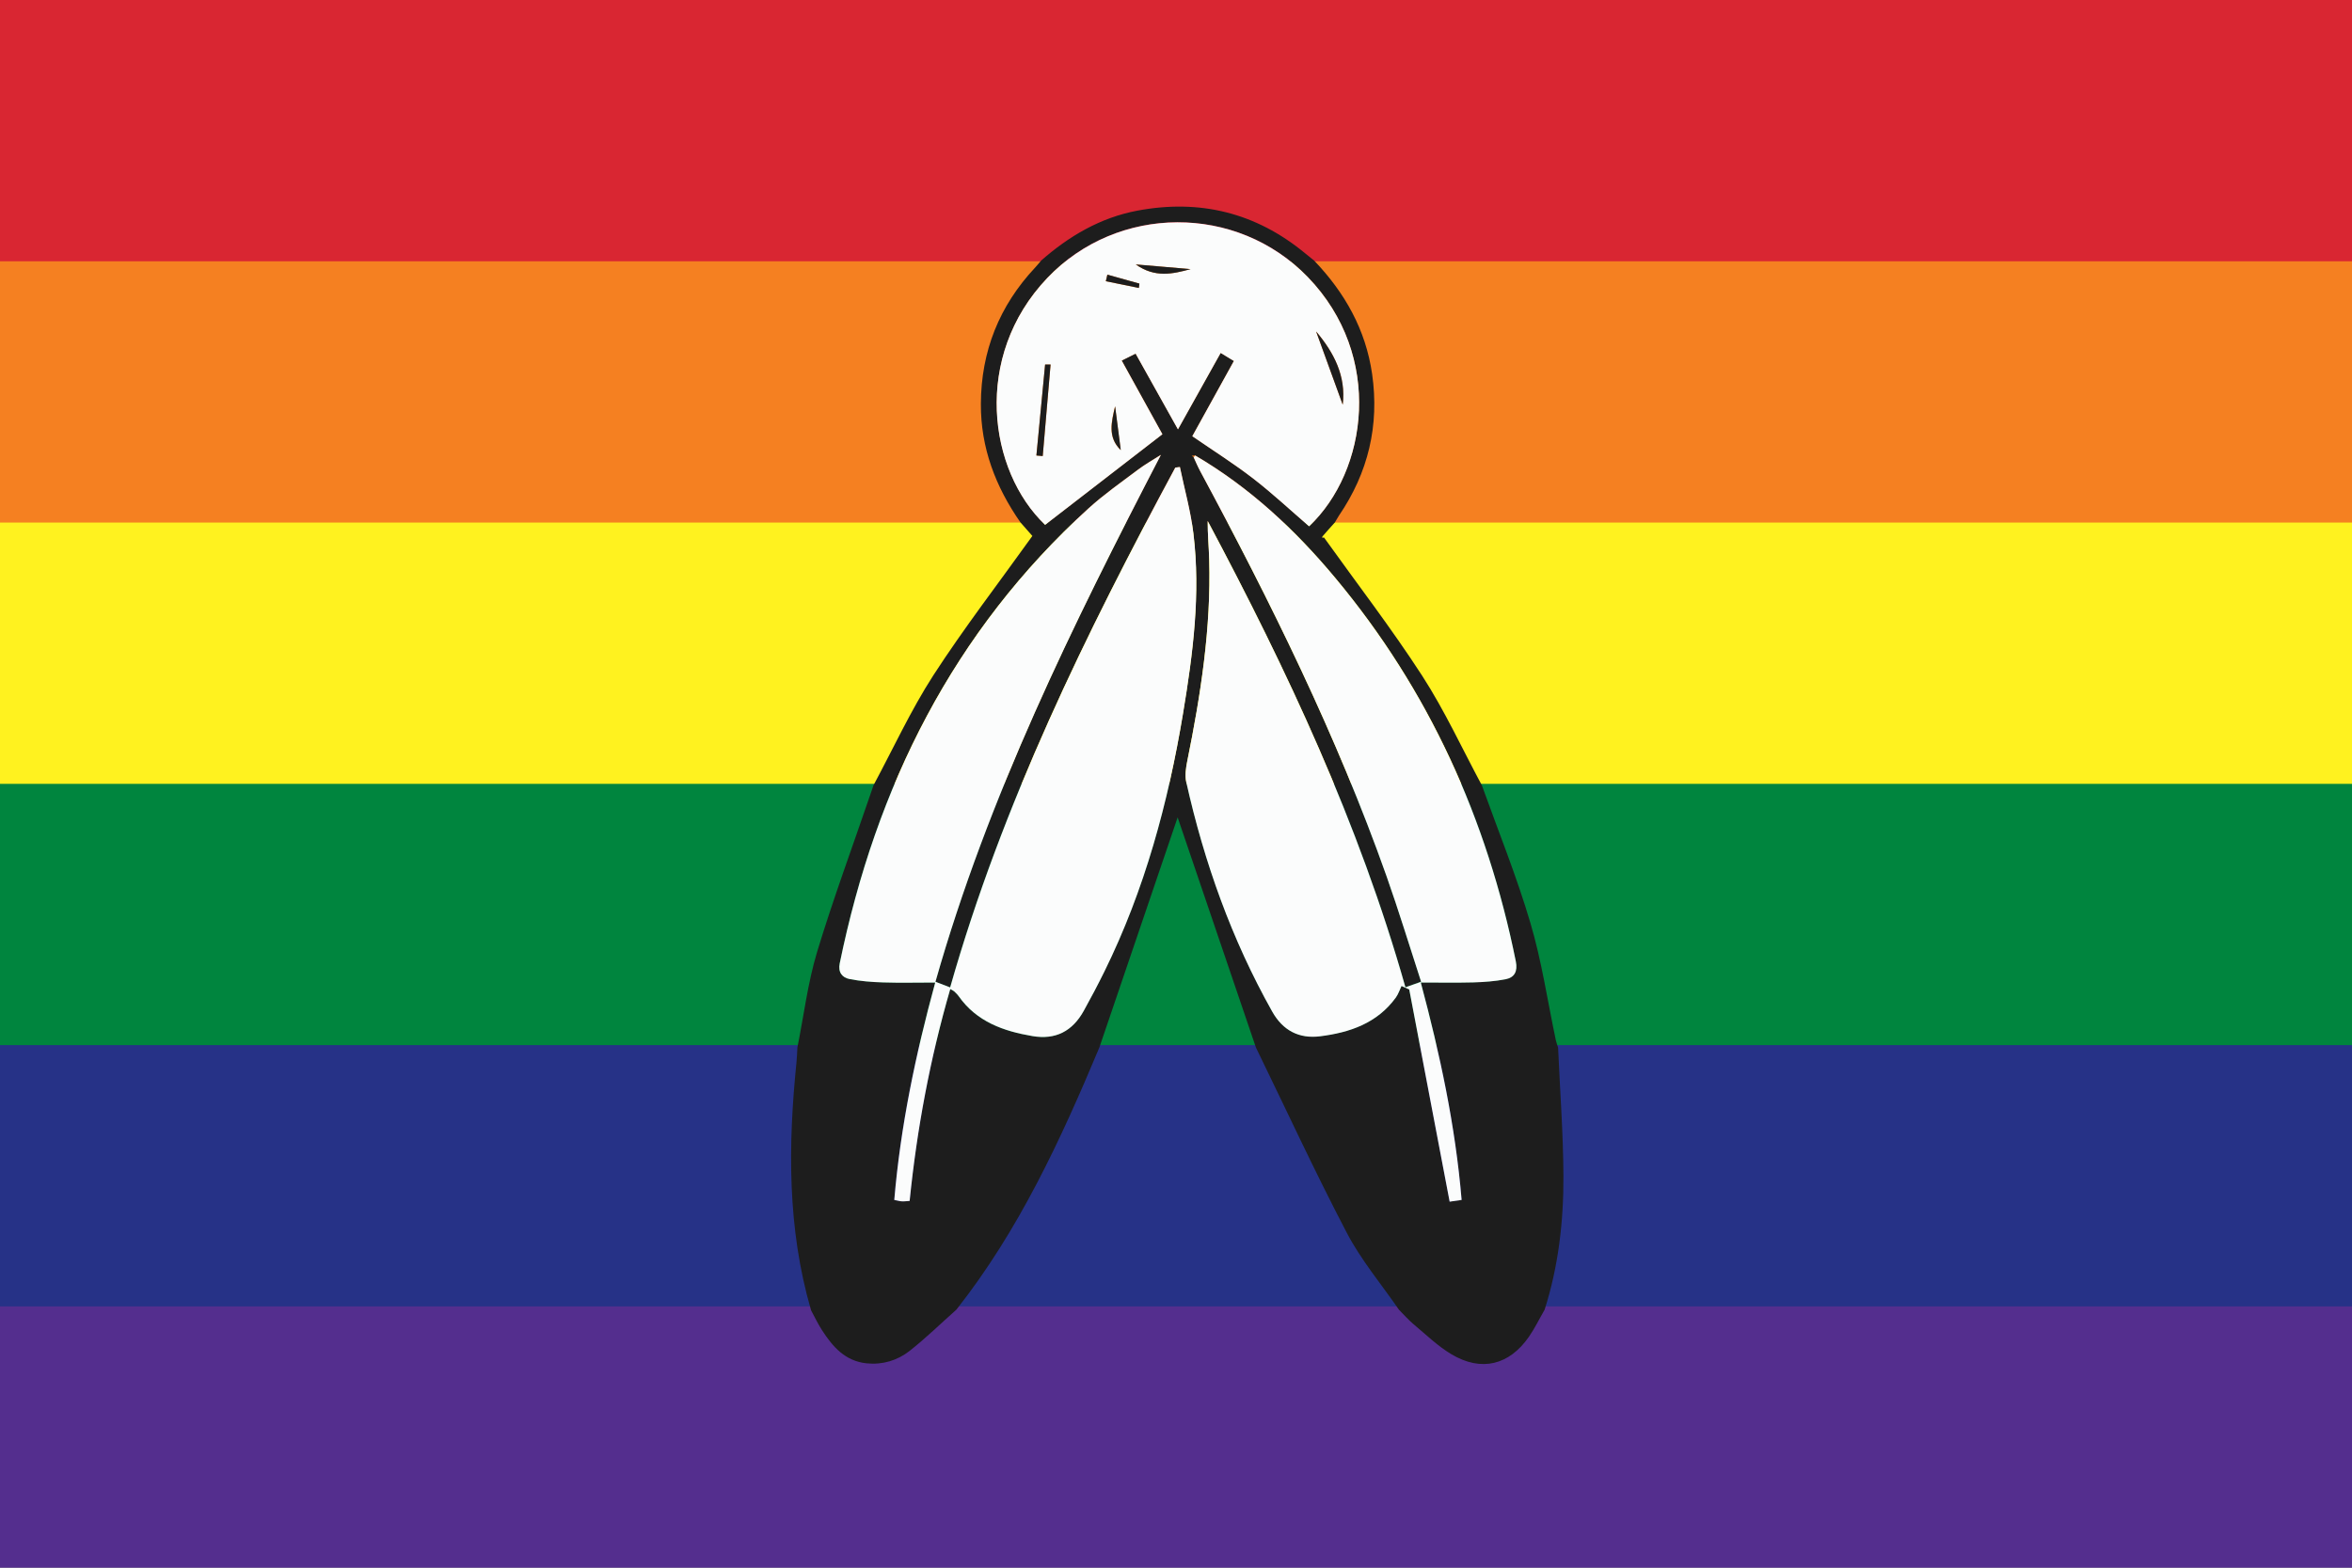 <?xml version="1.0" encoding="UTF-8"?><svg id="two-spirit_pride_flag" xmlns="http://www.w3.org/2000/svg" xmlns:xlink="http://www.w3.org/1999/xlink" viewBox="0 0 216 144"><rect x="0" y="0" width="216" height="144" fill="#808080" stroke="none"/><defs><clipPath id="clippath"><rect id="bleed_clip_mask" width="216" height="144" style="fill:none;"/></clipPath></defs><g style="clip-path:url(#clippath);"><g id="stripes"><rect id="violet_stripe" x="-9" y="108" width="234" height="45" style="fill:#542e8e;"/><rect id="indigo_stripe" x="-9" y="84" width="234" height="36" style="fill:#263287;"/><rect id="green_stripe" x="-9" y="60" width="234" height="36" style="fill:#00853e;"/><rect id="yellow_stripe" x="-9" y="36" width="234" height="36" style="fill:#fff21f;"/><rect id="orange_stripe" x="-9" y="7.5" width="234" height="40.5" style="fill:#f58021;"/><rect id="red_stripe" x="-9" y="-9" width="234" height="33" style="fill:#d92632;"/></g><g id="two_feathers"><path id="shape_outline" d="M74.47,120.3c-2.17-7.49-2.1-15.1-1.32-22.76,.04-.44,.06-.88,.08-1.32,.59-2.93,.95-5.93,1.81-8.78,1.48-4.89,3.26-9.68,4.91-14.52,.09-.26,.18-.53,.27-.79,1.81-3.37,3.42-6.88,5.49-10.09,2.82-4.35,5.99-8.47,9.1-12.81l-1.1-1.25c-2.28-3.27-3.65-6.85-3.63-10.88,.02-4.83,1.69-9.01,4.99-12.53,.19-.2,.36-.42,.54-.63,2.57-2.26,5.45-3.95,8.84-4.59,5.72-1.08,10.88,.18,15.4,3.91,.28,.23,.56,.45,.84,.68,2.81,2.94,4.73,6.33,5.32,10.41,.68,4.74-.36,9.07-3.05,13.02-.13,.2-.24,.41-.37,.62-.37,.41-.75,.83-1.11,1.25-.08,.09-.11,.21,.11,.13,3.02,4.22,6.19,8.34,9.01,12.69,2.07,3.2,3.68,6.71,5.49,10.08,1.51,4.21,3.2,8.37,4.46,12.65,1.04,3.51,1.57,7.16,2.33,10.75,.05,.23,.14,.46,.21,.69,.17,3.92,.47,7.84,.49,11.76,.02,4.17-.45,8.31-1.73,12.32-.48,.83-.9,1.7-1.44,2.48-1.81,2.61-4.37,3.24-7.11,1.61-1.26-.75-2.33-1.8-3.47-2.75-.49-.41-.91-.9-1.36-1.35-1.61-2.34-3.47-4.55-4.78-7.05-2.93-5.6-5.58-11.34-8.35-17.03-2.46-7.24-4.93-14.48-7.19-21.14-2.27,6.68-4.73,13.91-7.19,21.14-3.55,8.48-7.39,16.8-13.13,24.08-1.43,1.27-2.81,2.62-4.31,3.8-1.12,.87-2.47,1.28-3.94,1.13-1.97-.21-3.1-1.52-4.08-3.03-.39-.6-.7-1.26-1.04-1.89ZM109.76,41.84l-.32,.02,.18,.13c.2,.43,.39,.87,.61,1.29,6.47,12.04,12.53,24.27,17.1,37.18,1.13,3.2,2.12,6.45,3.18,9.71l-1.44,.51c-4.27-15.08-10.85-29.1-18.16-42.83,0,1.21,.11,2.39,.14,3.57,.18,6.26-.78,12.4-2.02,18.51-.12,.61-.22,1.3-.09,1.89,1.66,7.39,4.17,14.45,7.89,21.08,.99,1.77,2.49,2.52,4.4,2.28,2.72-.34,5.25-1.19,6.96-3.56,.23-.31,.35-.7,.52-1.06l.71,.32c1.23,6.48,2.47,12.95,3.71,19.49l1.1-.16c-.57-6.81-1.99-13.4-3.75-19.97,1.7,0,3.26,.03,4.82-.01,.99-.03,2-.09,2.97-.29,.82-.16,1.12-.73,.94-1.63-2.64-13.09-7.98-24.91-16.56-35.2-3.7-4.44-7.88-8.34-12.9-11.28Zm-3.15-.06c-.7,.45-1.44,.86-2.1,1.36-1.54,1.16-3.13,2.27-4.55,3.56-12.41,11.3-19.51,25.52-22.85,41.79-.17,.82,.23,1.3,.9,1.44,1.01,.2,2.05,.27,3.09,.31,1.55,.05,3.11,.01,4.78,.01-1.8,6.59-3.19,13.19-3.76,19.97,.34,.06,.53,.12,.73,.13,.22,.01,.45-.02,.68-.04,.67-6.63,1.89-13.08,3.73-19.46,.22,.13,.3,.16,.36,.21,.14,.14,.3,.27,.41,.44,1.65,2.35,4.12,3.22,6.78,3.67,2.11,.36,3.66-.44,4.71-2.32,.66-1.19,1.3-2.39,1.9-3.62,3.7-7.51,5.86-15.49,7.22-23.71,.91-5.47,1.62-10.98,.95-16.53-.25-2.05-.82-4.06-1.24-6.09l-.42,.05c-8.24,15.31-15.89,30.88-20.68,47.75l-1.35-.52c4.82-17.03,12.57-32.74,20.7-48.39Zm13.62,6.55c5.35-5.06,6.88-15.63-.13-22.89-6.52-6.74-17.46-6.7-23.92,.09-6.89,7.24-5.39,17.72-.2,22.67,3.59-2.77,7.15-5.52,10.77-8.32-1.17-2.11-2.44-4.41-3.74-6.77l1.28-.64c1.31,2.34,2.56,4.58,3.89,6.96l3.92-7.02,1.22,.74-3.82,6.91c1.94,1.34,3.84,2.54,5.62,3.91,1.77,1.37,3.41,2.9,5.1,4.36Z" style="fill:#1d1d1d;"/><path id="left_feather_background" d="M106.61,41.79c-8.12,15.66-15.87,31.36-20.7,48.39l1.35,.52c4.79-16.87,12.44-32.44,20.68-47.75l.42-.05c.42,2.03,.99,4.04,1.24,6.09,.68,5.56-.04,11.06-.95,16.53-1.37,8.22-3.52,16.2-7.22,23.71-.6,1.22-1.24,2.43-1.9,3.62-1.04,1.88-2.59,2.68-4.71,2.32-2.66-.45-5.13-1.32-6.78-3.67-.11-.16-.27-.3-.41-.44-.05-.05-.13-.08-.36-.21-1.85,6.38-3.06,12.83-3.73,19.46-.23,.01-.46,.05-.68,.04-.2,0-.39-.07-.73-.13,.57-6.77,1.96-13.37,3.76-19.97-1.68,0-3.23,.04-4.78-.01-1.03-.03-2.08-.11-3.09-.31-.67-.13-1.07-.62-.9-1.44,3.34-16.27,10.44-30.49,22.85-41.79,1.42-1.29,3.01-2.4,4.55-3.56,.66-.5,1.4-.91,2.1-1.36Z" style="fill:#fbfcfc;"/><path id="right_feather_background" d="M109.76,41.84c5.02,2.94,9.2,6.84,12.89,11.28,8.57,10.29,13.92,22.11,16.56,35.2,.18,.9-.12,1.47-.94,1.63-.97,.19-1.98,.26-2.97,.29-1.56,.04-3.12,.01-4.82,.01,1.76,6.57,3.18,13.16,3.75,19.97l-1.1,.16c-1.25-6.54-2.48-13.02-3.71-19.49l-.71-.32c-.17,.35-.29,.74-.52,1.06-1.71,2.36-4.24,3.22-6.96,3.56-1.91,.24-3.41-.51-4.4-2.28-3.72-6.62-6.24-13.69-7.89-21.08-.13-.6-.03-1.28,.09-1.89,1.24-6.11,2.2-12.25,2.02-18.51-.03-1.18-.15-2.37-.14-3.57,7.31,13.72,13.89,27.75,18.16,42.83l1.44-.51c-1.06-3.26-2.05-6.51-3.18-9.71-4.57-12.91-10.62-25.14-17.1-37.18-.23-.42-.41-.86-.61-1.29,.05-.04,.1-.09,.14-.15Z" style="fill:#fbfcfc;"/><path id="circle_background" d="M120.22,48.34c-1.7-1.46-3.33-2.99-5.1-4.36-1.77-1.37-3.67-2.57-5.62-3.91l3.82-6.91-1.22-.74-3.92,7.02c-1.33-2.38-2.59-4.63-3.89-6.96l-1.28,.64c1.3,2.36,2.57,4.66,3.74,6.77-3.63,2.8-7.19,5.55-10.77,8.32-5.2-4.95-6.7-15.43,.2-22.67,6.46-6.79,17.41-6.83,23.92-.09,7.02,7.26,5.48,17.83,.13,22.89Zm-23.74-14.85h-.5c-.27,2.77-.53,5.56-.8,8.35l.58,.05c.24-2.8,.48-5.6,.72-8.4Zm24.39-3.04c.81,2.25,1.63,4.49,2.44,6.72,.32-2.63-.8-4.78-2.44-6.72Zm-16.57-6.16c1.78,1.26,3.4,.87,5.03,.43l-5.03-.43Zm-1.38,17.05l-.52-4.02c-.33,1.42-.71,2.84,.52,4.02Zm1.66-14.89l.05-.4-2.94-.82-.14,.6,3.03,.62Z" style="fill:#fbfcfc;"/><g id="circle_marks"><path d="M96.48,33.49c-.24,2.8-.48,5.6-.72,8.4l-.58-.05c.27-2.79,.53-5.57,.8-8.36h.5Z" style="fill:#1d1d1d;"/><path d="M120.87,30.45c1.63,1.94,2.76,4.09,2.44,6.72-.81-2.23-1.62-4.47-2.44-6.72Z" style="fill:#1d1d1d;"/><path d="M104.31,24.29l5.03,.43c-1.63,.44-3.25,.83-5.03-.43Z" style="fill:#1d1d1d;"/><path d="M102.93,41.34c-1.23-1.18-.84-2.6-.52-4.02l.52,4.02Z" style="fill:#1d1d1d;"/><path d="M104.59,26.45l-3.03-.62,.14-.6,2.94,.82-.05,.4Z" style="fill:#1d1d1d;"/></g></g></g></svg>